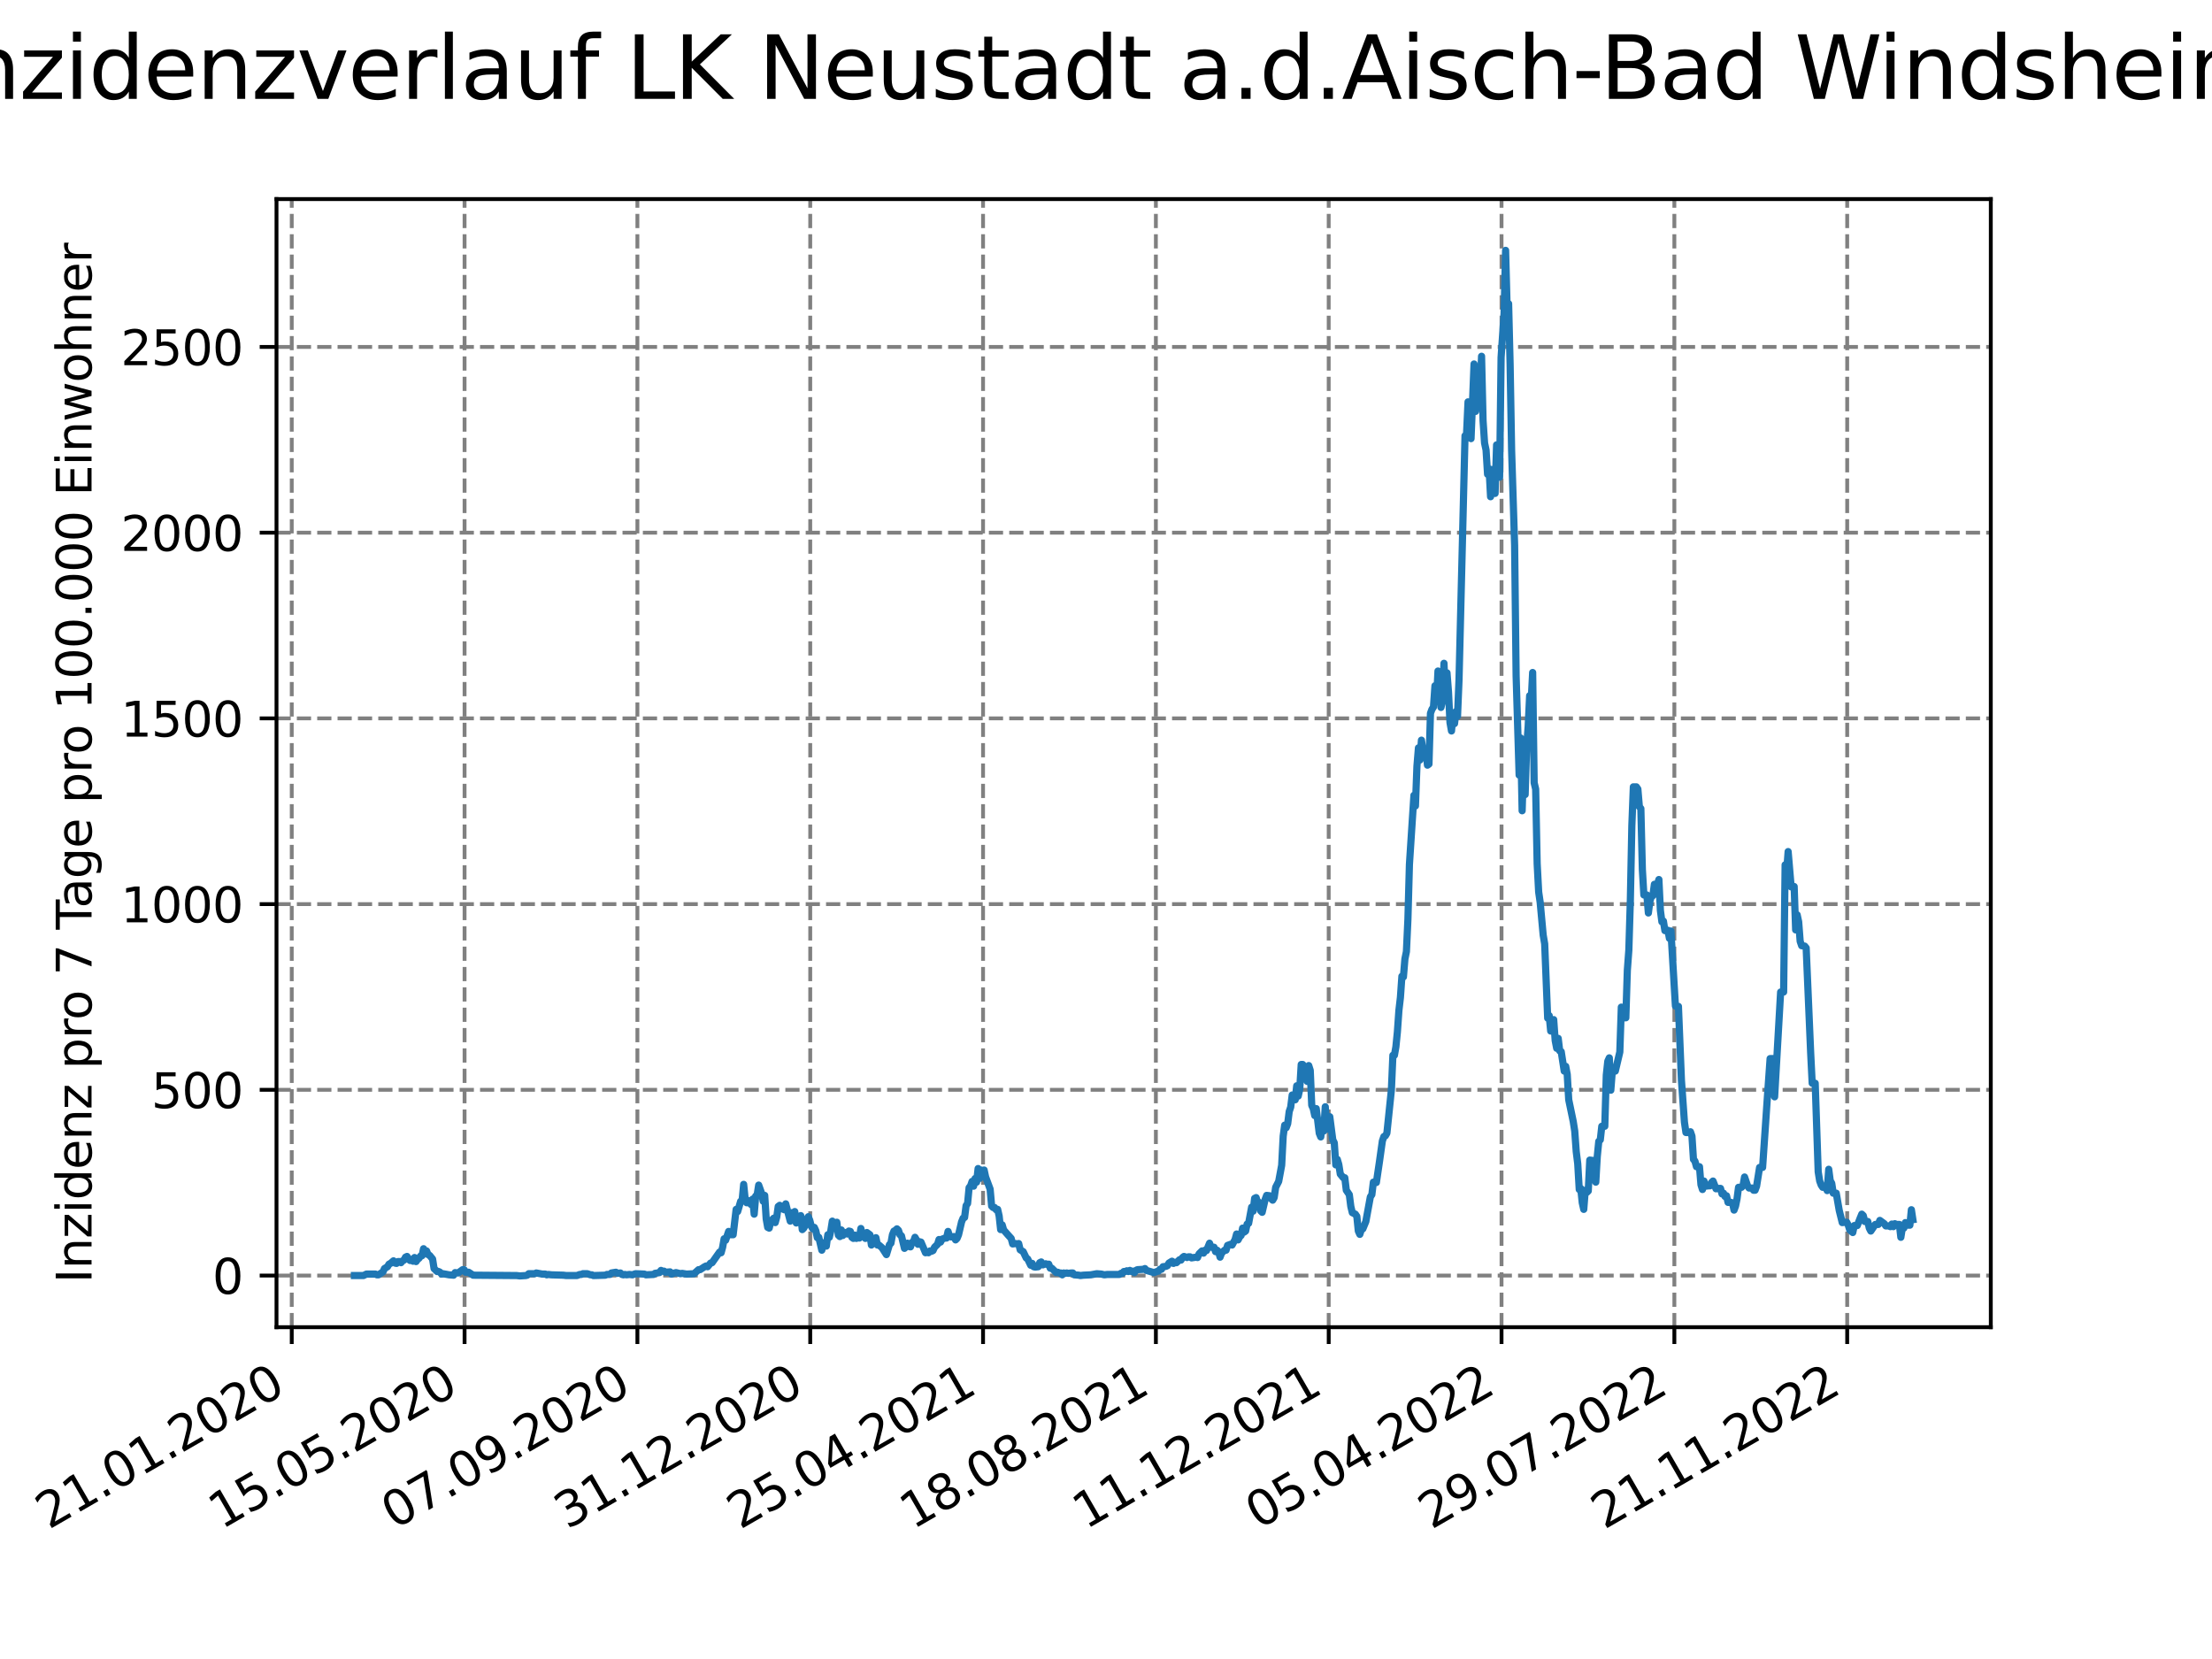<?xml version="1.0" encoding="utf-8" standalone="no"?>
<!DOCTYPE svg PUBLIC "-//W3C//DTD SVG 1.1//EN"
  "http://www.w3.org/Graphics/SVG/1.1/DTD/svg11.dtd">
<svg xmlns:xlink="http://www.w3.org/1999/xlink" width="460.8pt" height="345.6pt" viewBox="0 0 460.8 345.6" xmlns="http://www.w3.org/2000/svg" version="1.1">
 <defs>
  <style type="text/css">*{stroke-linejoin: round; stroke-linecap: butt}</style>
 </defs>
 <g id="figure_1">
  <g id="patch_1">
   <path d="M 0 345.6 
L 460.8 345.6 
L 460.8 0 
L 0 0 
z
" style="fill: #ffffff"/>
  </g>
  <g id="axes_1">
   <g id="patch_2">
    <path d="M 57.6 276.48 
L 414.72 276.48 
L 414.72 41.472 
L 57.6 41.472 
z
" style="fill: #ffffff"/>
   </g>
   <g id="matplotlib.axis_1">
    <g id="xtick_1">
     <g id="line2d_1">
      <path d="M 60.775 276.48 
L 60.775 41.472 
" clip-path="url(#p98fc9a45d6)" style="fill: none; stroke-dasharray: 2.96,1.28; stroke-dashoffset: 0; stroke: #808080; stroke-width: 0.8"/>
     </g>
     <g id="line2d_2">
      <defs>
       <path id="m54eecb091b" d="M 0 0 
L 0 3.5 
" style="stroke: #000000; stroke-width: 0.8"/>
      </defs>
      <g>
       <use xlink:href="#m54eecb091b" x="60.775" y="276.48" style="stroke: #000000; stroke-width: 0.8"/>
      </g>
     </g>
     <g id="text_1">
      <!-- 21.01.2020 -->
      <g transform="translate(10.15 318.689) rotate(-30) scale(0.1 -0.1)">
       <defs>
        <path id="DejaVuSans-32" d="M 1228 531 
L 3431 531 
L 3431 0 
L 469 0 
L 469 531 
Q 828 903 1448 1529 
Q 2069 2156 2228 2338 
Q 2531 2678 2651 2914 
Q 2772 3150 2772 3378 
Q 2772 3750 2511 3984 
Q 2250 4219 1831 4219 
Q 1534 4219 1204 4116 
Q 875 4013 500 3803 
L 500 4441 
Q 881 4594 1212 4672 
Q 1544 4750 1819 4750 
Q 2544 4750 2975 4387 
Q 3406 4025 3406 3419 
Q 3406 3131 3298 2873 
Q 3191 2616 2906 2266 
Q 2828 2175 2409 1742 
Q 1991 1309 1228 531 
z
" transform="scale(0.016)"/>
        <path id="DejaVuSans-31" d="M 794 531 
L 1825 531 
L 1825 4091 
L 703 3866 
L 703 4441 
L 1819 4666 
L 2450 4666 
L 2450 531 
L 3481 531 
L 3481 0 
L 794 0 
L 794 531 
z
" transform="scale(0.016)"/>
        <path id="DejaVuSans-2e" d="M 684 794 
L 1344 794 
L 1344 0 
L 684 0 
L 684 794 
z
" transform="scale(0.016)"/>
        <path id="DejaVuSans-30" d="M 2034 4250 
Q 1547 4250 1301 3770 
Q 1056 3291 1056 2328 
Q 1056 1369 1301 889 
Q 1547 409 2034 409 
Q 2525 409 2770 889 
Q 3016 1369 3016 2328 
Q 3016 3291 2770 3770 
Q 2525 4250 2034 4250 
z
M 2034 4750 
Q 2819 4750 3233 4129 
Q 3647 3509 3647 2328 
Q 3647 1150 3233 529 
Q 2819 -91 2034 -91 
Q 1250 -91 836 529 
Q 422 1150 422 2328 
Q 422 3509 836 4129 
Q 1250 4750 2034 4750 
z
" transform="scale(0.016)"/>
       </defs>
       <use xlink:href="#DejaVuSans-32"/>
       <use xlink:href="#DejaVuSans-31" x="63.623"/>
       <use xlink:href="#DejaVuSans-2e" x="127.246"/>
       <use xlink:href="#DejaVuSans-30" x="159.033"/>
       <use xlink:href="#DejaVuSans-31" x="222.656"/>
       <use xlink:href="#DejaVuSans-2e" x="286.279"/>
       <use xlink:href="#DejaVuSans-32" x="318.066"/>
       <use xlink:href="#DejaVuSans-30" x="381.689"/>
       <use xlink:href="#DejaVuSans-32" x="445.312"/>
       <use xlink:href="#DejaVuSans-30" x="508.936"/>
      </g>
     </g>
    </g>
    <g id="xtick_2">
     <g id="line2d_3">
      <path d="M 96.778 276.48 
L 96.778 41.472 
" clip-path="url(#p98fc9a45d6)" style="fill: none; stroke-dasharray: 2.96,1.28; stroke-dashoffset: 0; stroke: #808080; stroke-width: 0.8"/>
     </g>
     <g id="line2d_4">
      <g>
       <use xlink:href="#m54eecb091b" x="96.778" y="276.48" style="stroke: #000000; stroke-width: 0.8"/>
      </g>
     </g>
     <g id="text_2">
      <!-- 15.05.2020 -->
      <g transform="translate(46.153 318.689) rotate(-30) scale(0.1 -0.1)">
       <defs>
        <path id="DejaVuSans-35" d="M 691 4666 
L 3169 4666 
L 3169 4134 
L 1269 4134 
L 1269 2991 
Q 1406 3038 1543 3061 
Q 1681 3084 1819 3084 
Q 2600 3084 3056 2656 
Q 3513 2228 3513 1497 
Q 3513 744 3044 326 
Q 2575 -91 1722 -91 
Q 1428 -91 1123 -41 
Q 819 9 494 109 
L 494 744 
Q 775 591 1075 516 
Q 1375 441 1709 441 
Q 2250 441 2565 725 
Q 2881 1009 2881 1497 
Q 2881 1984 2565 2268 
Q 2250 2553 1709 2553 
Q 1456 2553 1204 2497 
Q 953 2441 691 2322 
L 691 4666 
z
" transform="scale(0.016)"/>
       </defs>
       <use xlink:href="#DejaVuSans-31"/>
       <use xlink:href="#DejaVuSans-35" x="63.623"/>
       <use xlink:href="#DejaVuSans-2e" x="127.246"/>
       <use xlink:href="#DejaVuSans-30" x="159.033"/>
       <use xlink:href="#DejaVuSans-35" x="222.656"/>
       <use xlink:href="#DejaVuSans-2e" x="286.279"/>
       <use xlink:href="#DejaVuSans-32" x="318.066"/>
       <use xlink:href="#DejaVuSans-30" x="381.689"/>
       <use xlink:href="#DejaVuSans-32" x="445.312"/>
       <use xlink:href="#DejaVuSans-30" x="508.936"/>
      </g>
     </g>
    </g>
    <g id="xtick_3">
     <g id="line2d_5">
      <path d="M 132.781 276.48 
L 132.781 41.472 
" clip-path="url(#p98fc9a45d6)" style="fill: none; stroke-dasharray: 2.96,1.28; stroke-dashoffset: 0; stroke: #808080; stroke-width: 0.8"/>
     </g>
     <g id="line2d_6">
      <g>
       <use xlink:href="#m54eecb091b" x="132.781" y="276.48" style="stroke: #000000; stroke-width: 0.8"/>
      </g>
     </g>
     <g id="text_3">
      <!-- 07.09.2020 -->
      <g transform="translate(82.156 318.689) rotate(-30) scale(0.1 -0.1)">
       <defs>
        <path id="DejaVuSans-37" d="M 525 4666 
L 3525 4666 
L 3525 4397 
L 1831 0 
L 1172 0 
L 2766 4134 
L 525 4134 
L 525 4666 
z
" transform="scale(0.016)"/>
        <path id="DejaVuSans-39" d="M 703 97 
L 703 672 
Q 941 559 1184 500 
Q 1428 441 1663 441 
Q 2288 441 2617 861 
Q 2947 1281 2994 2138 
Q 2813 1869 2534 1725 
Q 2256 1581 1919 1581 
Q 1219 1581 811 2004 
Q 403 2428 403 3163 
Q 403 3881 828 4315 
Q 1253 4750 1959 4750 
Q 2769 4750 3195 4129 
Q 3622 3509 3622 2328 
Q 3622 1225 3098 567 
Q 2575 -91 1691 -91 
Q 1453 -91 1209 -44 
Q 966 3 703 97 
z
M 1959 2075 
Q 2384 2075 2632 2365 
Q 2881 2656 2881 3163 
Q 2881 3666 2632 3958 
Q 2384 4250 1959 4250 
Q 1534 4250 1286 3958 
Q 1038 3666 1038 3163 
Q 1038 2656 1286 2365 
Q 1534 2075 1959 2075 
z
" transform="scale(0.016)"/>
       </defs>
       <use xlink:href="#DejaVuSans-30"/>
       <use xlink:href="#DejaVuSans-37" x="63.623"/>
       <use xlink:href="#DejaVuSans-2e" x="127.246"/>
       <use xlink:href="#DejaVuSans-30" x="159.033"/>
       <use xlink:href="#DejaVuSans-39" x="222.656"/>
       <use xlink:href="#DejaVuSans-2e" x="286.279"/>
       <use xlink:href="#DejaVuSans-32" x="318.066"/>
       <use xlink:href="#DejaVuSans-30" x="381.689"/>
       <use xlink:href="#DejaVuSans-32" x="445.312"/>
       <use xlink:href="#DejaVuSans-30" x="508.936"/>
      </g>
     </g>
    </g>
    <g id="xtick_4">
     <g id="line2d_7">
      <path d="M 168.785 276.48 
L 168.785 41.472 
" clip-path="url(#p98fc9a45d6)" style="fill: none; stroke-dasharray: 2.96,1.28; stroke-dashoffset: 0; stroke: #808080; stroke-width: 0.8"/>
     </g>
     <g id="line2d_8">
      <g>
       <use xlink:href="#m54eecb091b" x="168.785" y="276.48" style="stroke: #000000; stroke-width: 0.8"/>
      </g>
     </g>
     <g id="text_4">
      <!-- 31.12.2020 -->
      <g transform="translate(118.159 318.689) rotate(-30) scale(0.1 -0.1)">
       <defs>
        <path id="DejaVuSans-33" d="M 2597 2516 
Q 3050 2419 3304 2112 
Q 3559 1806 3559 1356 
Q 3559 666 3084 287 
Q 2609 -91 1734 -91 
Q 1441 -91 1130 -33 
Q 819 25 488 141 
L 488 750 
Q 750 597 1062 519 
Q 1375 441 1716 441 
Q 2309 441 2620 675 
Q 2931 909 2931 1356 
Q 2931 1769 2642 2001 
Q 2353 2234 1838 2234 
L 1294 2234 
L 1294 2753 
L 1863 2753 
Q 2328 2753 2575 2939 
Q 2822 3125 2822 3475 
Q 2822 3834 2567 4026 
Q 2313 4219 1838 4219 
Q 1578 4219 1281 4162 
Q 984 4106 628 3988 
L 628 4550 
Q 988 4650 1302 4700 
Q 1616 4750 1894 4750 
Q 2613 4750 3031 4423 
Q 3450 4097 3450 3541 
Q 3450 3153 3228 2886 
Q 3006 2619 2597 2516 
z
" transform="scale(0.016)"/>
       </defs>
       <use xlink:href="#DejaVuSans-33"/>
       <use xlink:href="#DejaVuSans-31" x="63.623"/>
       <use xlink:href="#DejaVuSans-2e" x="127.246"/>
       <use xlink:href="#DejaVuSans-31" x="159.033"/>
       <use xlink:href="#DejaVuSans-32" x="222.656"/>
       <use xlink:href="#DejaVuSans-2e" x="286.279"/>
       <use xlink:href="#DejaVuSans-32" x="318.066"/>
       <use xlink:href="#DejaVuSans-30" x="381.689"/>
       <use xlink:href="#DejaVuSans-32" x="445.312"/>
       <use xlink:href="#DejaVuSans-30" x="508.936"/>
      </g>
     </g>
    </g>
    <g id="xtick_5">
     <g id="line2d_9">
      <path d="M 204.788 276.48 
L 204.788 41.472 
" clip-path="url(#p98fc9a45d6)" style="fill: none; stroke-dasharray: 2.96,1.28; stroke-dashoffset: 0; stroke: #808080; stroke-width: 0.8"/>
     </g>
     <g id="line2d_10">
      <g>
       <use xlink:href="#m54eecb091b" x="204.788" y="276.48" style="stroke: #000000; stroke-width: 0.8"/>
      </g>
     </g>
     <g id="text_5">
      <!-- 25.04.2021 -->
      <g transform="translate(154.162 318.689) rotate(-30) scale(0.1 -0.1)">
       <defs>
        <path id="DejaVuSans-34" d="M 2419 4116 
L 825 1625 
L 2419 1625 
L 2419 4116 
z
M 2253 4666 
L 3047 4666 
L 3047 1625 
L 3713 1625 
L 3713 1100 
L 3047 1100 
L 3047 0 
L 2419 0 
L 2419 1100 
L 313 1100 
L 313 1709 
L 2253 4666 
z
" transform="scale(0.016)"/>
       </defs>
       <use xlink:href="#DejaVuSans-32"/>
       <use xlink:href="#DejaVuSans-35" x="63.623"/>
       <use xlink:href="#DejaVuSans-2e" x="127.246"/>
       <use xlink:href="#DejaVuSans-30" x="159.033"/>
       <use xlink:href="#DejaVuSans-34" x="222.656"/>
       <use xlink:href="#DejaVuSans-2e" x="286.279"/>
       <use xlink:href="#DejaVuSans-32" x="318.066"/>
       <use xlink:href="#DejaVuSans-30" x="381.689"/>
       <use xlink:href="#DejaVuSans-32" x="445.312"/>
       <use xlink:href="#DejaVuSans-31" x="508.936"/>
      </g>
     </g>
    </g>
    <g id="xtick_6">
     <g id="line2d_11">
      <path d="M 240.791 276.48 
L 240.791 41.472 
" clip-path="url(#p98fc9a45d6)" style="fill: none; stroke-dasharray: 2.96,1.28; stroke-dashoffset: 0; stroke: #808080; stroke-width: 0.8"/>
     </g>
     <g id="line2d_12">
      <g>
       <use xlink:href="#m54eecb091b" x="240.791" y="276.48" style="stroke: #000000; stroke-width: 0.8"/>
      </g>
     </g>
     <g id="text_6">
      <!-- 18.08.2021 -->
      <g transform="translate(190.166 318.689) rotate(-30) scale(0.1 -0.1)">
       <defs>
        <path id="DejaVuSans-38" d="M 2034 2216 
Q 1584 2216 1326 1975 
Q 1069 1734 1069 1313 
Q 1069 891 1326 650 
Q 1584 409 2034 409 
Q 2484 409 2743 651 
Q 3003 894 3003 1313 
Q 3003 1734 2745 1975 
Q 2488 2216 2034 2216 
z
M 1403 2484 
Q 997 2584 770 2862 
Q 544 3141 544 3541 
Q 544 4100 942 4425 
Q 1341 4750 2034 4750 
Q 2731 4750 3128 4425 
Q 3525 4100 3525 3541 
Q 3525 3141 3298 2862 
Q 3072 2584 2669 2484 
Q 3125 2378 3379 2068 
Q 3634 1759 3634 1313 
Q 3634 634 3220 271 
Q 2806 -91 2034 -91 
Q 1263 -91 848 271 
Q 434 634 434 1313 
Q 434 1759 690 2068 
Q 947 2378 1403 2484 
z
M 1172 3481 
Q 1172 3119 1398 2916 
Q 1625 2713 2034 2713 
Q 2441 2713 2670 2916 
Q 2900 3119 2900 3481 
Q 2900 3844 2670 4047 
Q 2441 4250 2034 4250 
Q 1625 4250 1398 4047 
Q 1172 3844 1172 3481 
z
" transform="scale(0.016)"/>
       </defs>
       <use xlink:href="#DejaVuSans-31"/>
       <use xlink:href="#DejaVuSans-38" x="63.623"/>
       <use xlink:href="#DejaVuSans-2e" x="127.246"/>
       <use xlink:href="#DejaVuSans-30" x="159.033"/>
       <use xlink:href="#DejaVuSans-38" x="222.656"/>
       <use xlink:href="#DejaVuSans-2e" x="286.279"/>
       <use xlink:href="#DejaVuSans-32" x="318.066"/>
       <use xlink:href="#DejaVuSans-30" x="381.689"/>
       <use xlink:href="#DejaVuSans-32" x="445.312"/>
       <use xlink:href="#DejaVuSans-31" x="508.936"/>
      </g>
     </g>
    </g>
    <g id="xtick_7">
     <g id="line2d_13">
      <path d="M 276.794 276.48 
L 276.794 41.472 
" clip-path="url(#p98fc9a45d6)" style="fill: none; stroke-dasharray: 2.96,1.28; stroke-dashoffset: 0; stroke: #808080; stroke-width: 0.8"/>
     </g>
     <g id="line2d_14">
      <g>
       <use xlink:href="#m54eecb091b" x="276.794" y="276.48" style="stroke: #000000; stroke-width: 0.8"/>
      </g>
     </g>
     <g id="text_7">
      <!-- 11.12.2021 -->
      <g transform="translate(226.169 318.689) rotate(-30) scale(0.1 -0.1)">
       <use xlink:href="#DejaVuSans-31"/>
       <use xlink:href="#DejaVuSans-31" x="63.623"/>
       <use xlink:href="#DejaVuSans-2e" x="127.246"/>
       <use xlink:href="#DejaVuSans-31" x="159.033"/>
       <use xlink:href="#DejaVuSans-32" x="222.656"/>
       <use xlink:href="#DejaVuSans-2e" x="286.279"/>
       <use xlink:href="#DejaVuSans-32" x="318.066"/>
       <use xlink:href="#DejaVuSans-30" x="381.689"/>
       <use xlink:href="#DejaVuSans-32" x="445.312"/>
       <use xlink:href="#DejaVuSans-31" x="508.936"/>
      </g>
     </g>
    </g>
    <g id="xtick_8">
     <g id="line2d_15">
      <path d="M 312.797 276.48 
L 312.797 41.472 
" clip-path="url(#p98fc9a45d6)" style="fill: none; stroke-dasharray: 2.96,1.28; stroke-dashoffset: 0; stroke: #808080; stroke-width: 0.8"/>
     </g>
     <g id="line2d_16">
      <g>
       <use xlink:href="#m54eecb091b" x="312.797" y="276.48" style="stroke: #000000; stroke-width: 0.8"/>
      </g>
     </g>
     <g id="text_8">
      <!-- 05.04.2022 -->
      <g transform="translate(262.172 318.689) rotate(-30) scale(0.1 -0.1)">
       <use xlink:href="#DejaVuSans-30"/>
       <use xlink:href="#DejaVuSans-35" x="63.623"/>
       <use xlink:href="#DejaVuSans-2e" x="127.246"/>
       <use xlink:href="#DejaVuSans-30" x="159.033"/>
       <use xlink:href="#DejaVuSans-34" x="222.656"/>
       <use xlink:href="#DejaVuSans-2e" x="286.279"/>
       <use xlink:href="#DejaVuSans-32" x="318.066"/>
       <use xlink:href="#DejaVuSans-30" x="381.689"/>
       <use xlink:href="#DejaVuSans-32" x="445.312"/>
       <use xlink:href="#DejaVuSans-32" x="508.936"/>
      </g>
     </g>
    </g>
    <g id="xtick_9">
     <g id="line2d_17">
      <path d="M 348.8 276.48 
L 348.8 41.472 
" clip-path="url(#p98fc9a45d6)" style="fill: none; stroke-dasharray: 2.96,1.28; stroke-dashoffset: 0; stroke: #808080; stroke-width: 0.8"/>
     </g>
     <g id="line2d_18">
      <g>
       <use xlink:href="#m54eecb091b" x="348.8" y="276.48" style="stroke: #000000; stroke-width: 0.8"/>
      </g>
     </g>
     <g id="text_9">
      <!-- 29.07.2022 -->
      <g transform="translate(298.175 318.689) rotate(-30) scale(0.1 -0.1)">
       <use xlink:href="#DejaVuSans-32"/>
       <use xlink:href="#DejaVuSans-39" x="63.623"/>
       <use xlink:href="#DejaVuSans-2e" x="127.246"/>
       <use xlink:href="#DejaVuSans-30" x="159.033"/>
       <use xlink:href="#DejaVuSans-37" x="222.656"/>
       <use xlink:href="#DejaVuSans-2e" x="286.279"/>
       <use xlink:href="#DejaVuSans-32" x="318.066"/>
       <use xlink:href="#DejaVuSans-30" x="381.689"/>
       <use xlink:href="#DejaVuSans-32" x="445.312"/>
       <use xlink:href="#DejaVuSans-32" x="508.936"/>
      </g>
     </g>
    </g>
    <g id="xtick_10">
     <g id="line2d_19">
      <path d="M 384.803 276.48 
L 384.803 41.472 
" clip-path="url(#p98fc9a45d6)" style="fill: none; stroke-dasharray: 2.96,1.28; stroke-dashoffset: 0; stroke: #808080; stroke-width: 0.8"/>
     </g>
     <g id="line2d_20">
      <g>
       <use xlink:href="#m54eecb091b" x="384.803" y="276.48" style="stroke: #000000; stroke-width: 0.8"/>
      </g>
     </g>
     <g id="text_10">
      <!-- 21.11.2022 -->
      <g transform="translate(334.178 318.689) rotate(-30) scale(0.1 -0.1)">
       <use xlink:href="#DejaVuSans-32"/>
       <use xlink:href="#DejaVuSans-31" x="63.623"/>
       <use xlink:href="#DejaVuSans-2e" x="127.246"/>
       <use xlink:href="#DejaVuSans-31" x="159.033"/>
       <use xlink:href="#DejaVuSans-31" x="222.656"/>
       <use xlink:href="#DejaVuSans-2e" x="286.279"/>
       <use xlink:href="#DejaVuSans-32" x="318.066"/>
       <use xlink:href="#DejaVuSans-30" x="381.689"/>
       <use xlink:href="#DejaVuSans-32" x="445.312"/>
       <use xlink:href="#DejaVuSans-32" x="508.936"/>
      </g>
     </g>
    </g>
   </g>
   <g id="matplotlib.axis_2">
    <g id="ytick_1">
     <g id="line2d_21">
      <path d="M 57.6 265.721 
L 414.72 265.721 
" clip-path="url(#p98fc9a45d6)" style="fill: none; stroke-dasharray: 2.96,1.28; stroke-dashoffset: 0; stroke: #808080; stroke-width: 0.8"/>
     </g>
     <g id="line2d_22">
      <defs>
       <path id="m1cf2187816" d="M 0 0 
L -3.5 0 
" style="stroke: #000000; stroke-width: 0.8"/>
      </defs>
      <g>
       <use xlink:href="#m1cf2187816" x="57.6" y="265.721" style="stroke: #000000; stroke-width: 0.8"/>
      </g>
     </g>
     <g id="text_11">
      <!-- 0 -->
      <g transform="translate(44.237 269.52) scale(0.1 -0.1)">
       <use xlink:href="#DejaVuSans-30"/>
      </g>
     </g>
    </g>
    <g id="ytick_2">
     <g id="line2d_23">
      <path d="M 57.6 227.032 
L 414.72 227.032 
" clip-path="url(#p98fc9a45d6)" style="fill: none; stroke-dasharray: 2.96,1.28; stroke-dashoffset: 0; stroke: #808080; stroke-width: 0.8"/>
     </g>
     <g id="line2d_24">
      <g>
       <use xlink:href="#m1cf2187816" x="57.6" y="227.032" style="stroke: #000000; stroke-width: 0.8"/>
      </g>
     </g>
     <g id="text_12">
      <!-- 500 -->
      <g transform="translate(31.512 230.831) scale(0.1 -0.1)">
       <use xlink:href="#DejaVuSans-35"/>
       <use xlink:href="#DejaVuSans-30" x="63.623"/>
       <use xlink:href="#DejaVuSans-30" x="127.246"/>
      </g>
     </g>
    </g>
    <g id="ytick_3">
     <g id="line2d_25">
      <path d="M 57.6 188.342 
L 414.72 188.342 
" clip-path="url(#p98fc9a45d6)" style="fill: none; stroke-dasharray: 2.96,1.28; stroke-dashoffset: 0; stroke: #808080; stroke-width: 0.8"/>
     </g>
     <g id="line2d_26">
      <g>
       <use xlink:href="#m1cf2187816" x="57.6" y="188.342" style="stroke: #000000; stroke-width: 0.8"/>
      </g>
     </g>
     <g id="text_13">
      <!-- 1000 -->
      <g transform="translate(25.15 192.141) scale(0.1 -0.1)">
       <use xlink:href="#DejaVuSans-31"/>
       <use xlink:href="#DejaVuSans-30" x="63.623"/>
       <use xlink:href="#DejaVuSans-30" x="127.246"/>
       <use xlink:href="#DejaVuSans-30" x="190.869"/>
      </g>
     </g>
    </g>
    <g id="ytick_4">
     <g id="line2d_27">
      <path d="M 57.6 149.653 
L 414.72 149.653 
" clip-path="url(#p98fc9a45d6)" style="fill: none; stroke-dasharray: 2.96,1.28; stroke-dashoffset: 0; stroke: #808080; stroke-width: 0.8"/>
     </g>
     <g id="line2d_28">
      <g>
       <use xlink:href="#m1cf2187816" x="57.6" y="149.653" style="stroke: #000000; stroke-width: 0.8"/>
      </g>
     </g>
     <g id="text_14">
      <!-- 1500 -->
      <g transform="translate(25.15 153.452) scale(0.1 -0.1)">
       <use xlink:href="#DejaVuSans-31"/>
       <use xlink:href="#DejaVuSans-35" x="63.623"/>
       <use xlink:href="#DejaVuSans-30" x="127.246"/>
       <use xlink:href="#DejaVuSans-30" x="190.869"/>
      </g>
     </g>
    </g>
    <g id="ytick_5">
     <g id="line2d_29">
      <path d="M 57.6 110.963 
L 414.72 110.963 
" clip-path="url(#p98fc9a45d6)" style="fill: none; stroke-dasharray: 2.96,1.28; stroke-dashoffset: 0; stroke: #808080; stroke-width: 0.8"/>
     </g>
     <g id="line2d_30">
      <g>
       <use xlink:href="#m1cf2187816" x="57.6" y="110.963" style="stroke: #000000; stroke-width: 0.8"/>
      </g>
     </g>
     <g id="text_15">
      <!-- 2000 -->
      <g transform="translate(25.15 114.762) scale(0.1 -0.1)">
       <use xlink:href="#DejaVuSans-32"/>
       <use xlink:href="#DejaVuSans-30" x="63.623"/>
       <use xlink:href="#DejaVuSans-30" x="127.246"/>
       <use xlink:href="#DejaVuSans-30" x="190.869"/>
      </g>
     </g>
    </g>
    <g id="ytick_6">
     <g id="line2d_31">
      <path d="M 57.6 72.274 
L 414.72 72.274 
" clip-path="url(#p98fc9a45d6)" style="fill: none; stroke-dasharray: 2.96,1.28; stroke-dashoffset: 0; stroke: #808080; stroke-width: 0.8"/>
     </g>
     <g id="line2d_32">
      <g>
       <use xlink:href="#m1cf2187816" x="57.6" y="72.274" style="stroke: #000000; stroke-width: 0.8"/>
      </g>
     </g>
     <g id="text_16">
      <!-- 2500 -->
      <g transform="translate(25.15 76.073) scale(0.1 -0.1)">
       <use xlink:href="#DejaVuSans-32"/>
       <use xlink:href="#DejaVuSans-35" x="63.623"/>
       <use xlink:href="#DejaVuSans-30" x="127.246"/>
       <use xlink:href="#DejaVuSans-30" x="190.869"/>
      </g>
     </g>
    </g>
    <g id="text_17">
     <!-- Inzidenz pro 7 Tage pro 100.000 Einwohner -->
     <g transform="translate(19.07 267.301) rotate(-90) scale(0.1 -0.1)">
      <defs>
       <path id="DejaVuSans-49" d="M 628 4666 
L 1259 4666 
L 1259 0 
L 628 0 
L 628 4666 
z
" transform="scale(0.016)"/>
       <path id="DejaVuSans-6e" d="M 3513 2113 
L 3513 0 
L 2938 0 
L 2938 2094 
Q 2938 2591 2744 2837 
Q 2550 3084 2163 3084 
Q 1697 3084 1428 2787 
Q 1159 2491 1159 1978 
L 1159 0 
L 581 0 
L 581 3500 
L 1159 3500 
L 1159 2956 
Q 1366 3272 1645 3428 
Q 1925 3584 2291 3584 
Q 2894 3584 3203 3211 
Q 3513 2838 3513 2113 
z
" transform="scale(0.016)"/>
       <path id="DejaVuSans-7a" d="M 353 3500 
L 3084 3500 
L 3084 2975 
L 922 459 
L 3084 459 
L 3084 0 
L 275 0 
L 275 525 
L 2438 3041 
L 353 3041 
L 353 3500 
z
" transform="scale(0.016)"/>
       <path id="DejaVuSans-69" d="M 603 3500 
L 1178 3500 
L 1178 0 
L 603 0 
L 603 3500 
z
M 603 4863 
L 1178 4863 
L 1178 4134 
L 603 4134 
L 603 4863 
z
" transform="scale(0.016)"/>
       <path id="DejaVuSans-64" d="M 2906 2969 
L 2906 4863 
L 3481 4863 
L 3481 0 
L 2906 0 
L 2906 525 
Q 2725 213 2448 61 
Q 2172 -91 1784 -91 
Q 1150 -91 751 415 
Q 353 922 353 1747 
Q 353 2572 751 3078 
Q 1150 3584 1784 3584 
Q 2172 3584 2448 3432 
Q 2725 3281 2906 2969 
z
M 947 1747 
Q 947 1113 1208 752 
Q 1469 391 1925 391 
Q 2381 391 2643 752 
Q 2906 1113 2906 1747 
Q 2906 2381 2643 2742 
Q 2381 3103 1925 3103 
Q 1469 3103 1208 2742 
Q 947 2381 947 1747 
z
" transform="scale(0.016)"/>
       <path id="DejaVuSans-65" d="M 3597 1894 
L 3597 1613 
L 953 1613 
Q 991 1019 1311 708 
Q 1631 397 2203 397 
Q 2534 397 2845 478 
Q 3156 559 3463 722 
L 3463 178 
Q 3153 47 2828 -22 
Q 2503 -91 2169 -91 
Q 1331 -91 842 396 
Q 353 884 353 1716 
Q 353 2575 817 3079 
Q 1281 3584 2069 3584 
Q 2775 3584 3186 3129 
Q 3597 2675 3597 1894 
z
M 3022 2063 
Q 3016 2534 2758 2815 
Q 2500 3097 2075 3097 
Q 1594 3097 1305 2825 
Q 1016 2553 972 2059 
L 3022 2063 
z
" transform="scale(0.016)"/>
       <path id="DejaVuSans-20" transform="scale(0.016)"/>
       <path id="DejaVuSans-70" d="M 1159 525 
L 1159 -1331 
L 581 -1331 
L 581 3500 
L 1159 3500 
L 1159 2969 
Q 1341 3281 1617 3432 
Q 1894 3584 2278 3584 
Q 2916 3584 3314 3078 
Q 3713 2572 3713 1747 
Q 3713 922 3314 415 
Q 2916 -91 2278 -91 
Q 1894 -91 1617 61 
Q 1341 213 1159 525 
z
M 3116 1747 
Q 3116 2381 2855 2742 
Q 2594 3103 2138 3103 
Q 1681 3103 1420 2742 
Q 1159 2381 1159 1747 
Q 1159 1113 1420 752 
Q 1681 391 2138 391 
Q 2594 391 2855 752 
Q 3116 1113 3116 1747 
z
" transform="scale(0.016)"/>
       <path id="DejaVuSans-72" d="M 2631 2963 
Q 2534 3019 2420 3045 
Q 2306 3072 2169 3072 
Q 1681 3072 1420 2755 
Q 1159 2438 1159 1844 
L 1159 0 
L 581 0 
L 581 3500 
L 1159 3500 
L 1159 2956 
Q 1341 3275 1631 3429 
Q 1922 3584 2338 3584 
Q 2397 3584 2469 3576 
Q 2541 3569 2628 3553 
L 2631 2963 
z
" transform="scale(0.016)"/>
       <path id="DejaVuSans-6f" d="M 1959 3097 
Q 1497 3097 1228 2736 
Q 959 2375 959 1747 
Q 959 1119 1226 758 
Q 1494 397 1959 397 
Q 2419 397 2687 759 
Q 2956 1122 2956 1747 
Q 2956 2369 2687 2733 
Q 2419 3097 1959 3097 
z
M 1959 3584 
Q 2709 3584 3137 3096 
Q 3566 2609 3566 1747 
Q 3566 888 3137 398 
Q 2709 -91 1959 -91 
Q 1206 -91 779 398 
Q 353 888 353 1747 
Q 353 2609 779 3096 
Q 1206 3584 1959 3584 
z
" transform="scale(0.016)"/>
       <path id="DejaVuSans-54" d="M -19 4666 
L 3928 4666 
L 3928 4134 
L 2272 4134 
L 2272 0 
L 1638 0 
L 1638 4134 
L -19 4134 
L -19 4666 
z
" transform="scale(0.016)"/>
       <path id="DejaVuSans-61" d="M 2194 1759 
Q 1497 1759 1228 1600 
Q 959 1441 959 1056 
Q 959 750 1161 570 
Q 1363 391 1709 391 
Q 2188 391 2477 730 
Q 2766 1069 2766 1631 
L 2766 1759 
L 2194 1759 
z
M 3341 1997 
L 3341 0 
L 2766 0 
L 2766 531 
Q 2569 213 2275 61 
Q 1981 -91 1556 -91 
Q 1019 -91 701 211 
Q 384 513 384 1019 
Q 384 1609 779 1909 
Q 1175 2209 1959 2209 
L 2766 2209 
L 2766 2266 
Q 2766 2663 2505 2880 
Q 2244 3097 1772 3097 
Q 1472 3097 1187 3025 
Q 903 2953 641 2809 
L 641 3341 
Q 956 3463 1253 3523 
Q 1550 3584 1831 3584 
Q 2591 3584 2966 3190 
Q 3341 2797 3341 1997 
z
" transform="scale(0.016)"/>
       <path id="DejaVuSans-67" d="M 2906 1791 
Q 2906 2416 2648 2759 
Q 2391 3103 1925 3103 
Q 1463 3103 1205 2759 
Q 947 2416 947 1791 
Q 947 1169 1205 825 
Q 1463 481 1925 481 
Q 2391 481 2648 825 
Q 2906 1169 2906 1791 
z
M 3481 434 
Q 3481 -459 3084 -895 
Q 2688 -1331 1869 -1331 
Q 1566 -1331 1297 -1286 
Q 1028 -1241 775 -1147 
L 775 -588 
Q 1028 -725 1275 -790 
Q 1522 -856 1778 -856 
Q 2344 -856 2625 -561 
Q 2906 -266 2906 331 
L 2906 616 
Q 2728 306 2450 153 
Q 2172 0 1784 0 
Q 1141 0 747 490 
Q 353 981 353 1791 
Q 353 2603 747 3093 
Q 1141 3584 1784 3584 
Q 2172 3584 2450 3431 
Q 2728 3278 2906 2969 
L 2906 3500 
L 3481 3500 
L 3481 434 
z
" transform="scale(0.016)"/>
       <path id="DejaVuSans-45" d="M 628 4666 
L 3578 4666 
L 3578 4134 
L 1259 4134 
L 1259 2753 
L 3481 2753 
L 3481 2222 
L 1259 2222 
L 1259 531 
L 3634 531 
L 3634 0 
L 628 0 
L 628 4666 
z
" transform="scale(0.016)"/>
       <path id="DejaVuSans-77" d="M 269 3500 
L 844 3500 
L 1563 769 
L 2278 3500 
L 2956 3500 
L 3675 769 
L 4391 3500 
L 4966 3500 
L 4050 0 
L 3372 0 
L 2619 2869 
L 1863 0 
L 1184 0 
L 269 3500 
z
" transform="scale(0.016)"/>
       <path id="DejaVuSans-68" d="M 3513 2113 
L 3513 0 
L 2938 0 
L 2938 2094 
Q 2938 2591 2744 2837 
Q 2550 3084 2163 3084 
Q 1697 3084 1428 2787 
Q 1159 2491 1159 1978 
L 1159 0 
L 581 0 
L 581 4863 
L 1159 4863 
L 1159 2956 
Q 1366 3272 1645 3428 
Q 1925 3584 2291 3584 
Q 2894 3584 3203 3211 
Q 3513 2838 3513 2113 
z
" transform="scale(0.016)"/>
      </defs>
      <use xlink:href="#DejaVuSans-49"/>
      <use xlink:href="#DejaVuSans-6e" x="29.492"/>
      <use xlink:href="#DejaVuSans-7a" x="92.871"/>
      <use xlink:href="#DejaVuSans-69" x="145.361"/>
      <use xlink:href="#DejaVuSans-64" x="173.145"/>
      <use xlink:href="#DejaVuSans-65" x="236.621"/>
      <use xlink:href="#DejaVuSans-6e" x="298.145"/>
      <use xlink:href="#DejaVuSans-7a" x="361.523"/>
      <use xlink:href="#DejaVuSans-20" x="414.014"/>
      <use xlink:href="#DejaVuSans-70" x="445.801"/>
      <use xlink:href="#DejaVuSans-72" x="509.277"/>
      <use xlink:href="#DejaVuSans-6f" x="548.141"/>
      <use xlink:href="#DejaVuSans-20" x="609.322"/>
      <use xlink:href="#DejaVuSans-37" x="641.109"/>
      <use xlink:href="#DejaVuSans-20" x="704.732"/>
      <use xlink:href="#DejaVuSans-54" x="736.52"/>
      <use xlink:href="#DejaVuSans-61" x="781.104"/>
      <use xlink:href="#DejaVuSans-67" x="842.383"/>
      <use xlink:href="#DejaVuSans-65" x="905.859"/>
      <use xlink:href="#DejaVuSans-20" x="967.383"/>
      <use xlink:href="#DejaVuSans-70" x="999.17"/>
      <use xlink:href="#DejaVuSans-72" x="1062.646"/>
      <use xlink:href="#DejaVuSans-6f" x="1101.51"/>
      <use xlink:href="#DejaVuSans-20" x="1162.691"/>
      <use xlink:href="#DejaVuSans-31" x="1194.479"/>
      <use xlink:href="#DejaVuSans-30" x="1258.102"/>
      <use xlink:href="#DejaVuSans-30" x="1321.725"/>
      <use xlink:href="#DejaVuSans-2e" x="1385.348"/>
      <use xlink:href="#DejaVuSans-30" x="1417.135"/>
      <use xlink:href="#DejaVuSans-30" x="1480.758"/>
      <use xlink:href="#DejaVuSans-30" x="1544.381"/>
      <use xlink:href="#DejaVuSans-20" x="1608.004"/>
      <use xlink:href="#DejaVuSans-45" x="1639.791"/>
      <use xlink:href="#DejaVuSans-69" x="1702.975"/>
      <use xlink:href="#DejaVuSans-6e" x="1730.758"/>
      <use xlink:href="#DejaVuSans-77" x="1794.137"/>
      <use xlink:href="#DejaVuSans-6f" x="1875.924"/>
      <use xlink:href="#DejaVuSans-68" x="1937.105"/>
      <use xlink:href="#DejaVuSans-6e" x="2000.484"/>
      <use xlink:href="#DejaVuSans-65" x="2063.863"/>
      <use xlink:href="#DejaVuSans-72" x="2125.387"/>
     </g>
    </g>
   </g>
   <g id="line2d_33">
    <path d="M 73.833 265.721 
L 75.711 265.721 
L 76.337 265.415 
L 78.216 265.415 
L 78.529 265.568 
L 78.842 265.568 
L 79.781 264.955 
L 80.094 264.266 
L 80.72 263.883 
L 81.033 263.347 
L 81.346 263.193 
L 81.973 262.657 
L 82.286 263.117 
L 82.599 263.193 
L 82.912 262.81 
L 83.225 262.81 
L 83.538 263.04 
L 83.851 262.657 
L 84.164 262.504 
L 84.477 261.891 
L 84.79 261.738 
L 85.103 262.274 
L 85.416 262.581 
L 85.729 262.351 
L 86.042 262.734 
L 86.356 261.968 
L 86.669 262.81 
L 86.982 262.351 
L 87.295 262.121 
L 87.608 261.661 
L 87.921 261.585 
L 88.234 260.129 
L 88.547 260.819 
L 88.86 260.589 
L 89.173 261.355 
L 89.486 261.508 
L 90.112 262.274 
L 90.425 264.266 
L 91.052 264.879 
L 91.365 264.879 
L 91.678 265.032 
L 91.991 265.415 
L 92.304 265.338 
L 93.556 265.568 
L 94.495 265.645 
L 94.808 265.108 
L 95.435 265.185 
L 96.374 264.496 
L 96.687 264.496 
L 97 265.032 
L 97.626 265.032 
L 98.565 265.645 
L 107.644 265.721 
L 108.271 265.798 
L 109.523 265.721 
L 109.836 265.645 
L 110.149 265.338 
L 111.401 265.338 
L 111.714 265.185 
L 112.967 265.415 
L 113.593 265.415 
L 113.906 265.568 
L 114.219 265.491 
L 114.845 265.568 
L 117.35 265.645 
L 117.976 265.721 
L 120.167 265.721 
L 120.793 265.491 
L 121.106 265.491 
L 121.42 265.338 
L 122.359 265.338 
L 122.985 265.568 
L 123.298 265.568 
L 123.611 265.721 
L 126.116 265.645 
L 126.429 265.491 
L 127.055 265.491 
L 127.368 265.185 
L 128.307 265.032 
L 128.62 265.262 
L 129.246 265.185 
L 129.559 265.491 
L 129.872 265.568 
L 130.185 265.491 
L 130.499 265.568 
L 131.125 265.491 
L 131.751 265.568 
L 132.377 265.338 
L 134.255 265.415 
L 134.568 265.568 
L 136.134 265.491 
L 136.447 265.262 
L 137.386 265.108 
L 137.699 264.649 
L 138.012 264.802 
L 138.325 264.802 
L 138.638 265.032 
L 139.578 264.955 
L 139.891 265.415 
L 140.517 265.185 
L 140.83 265.108 
L 141.769 265.338 
L 142.082 265.262 
L 143.021 265.415 
L 144.587 265.338 
L 145.526 264.496 
L 145.839 264.496 
L 146.778 263.883 
L 147.091 263.73 
L 147.404 263.883 
L 148.031 263.117 
L 148.344 263.04 
L 149.909 260.819 
L 150.222 260.972 
L 150.535 259.823 
L 150.848 258.061 
L 151.161 258.367 
L 151.787 256.529 
L 152.1 257.218 
L 152.727 257.218 
L 153.353 251.933 
L 153.666 252.392 
L 154.292 250.248 
L 154.605 250.018 
L 154.918 246.724 
L 155.231 249.788 
L 155.544 250.554 
L 155.857 250.094 
L 156.17 250.631 
L 156.483 250.937 
L 156.797 249.788 
L 157.11 252.929 
L 157.423 249.175 
L 157.736 248.869 
L 158.049 246.877 
L 158.675 248.639 
L 158.988 250.248 
L 159.301 249.022 
L 159.614 253.924 
L 159.927 255.686 
L 160.24 255.84 
L 160.553 254.461 
L 161.18 253.771 
L 161.493 254.69 
L 161.806 253.541 
L 162.119 251.32 
L 162.432 251.09 
L 163.058 251.856 
L 163.371 252.009 
L 163.684 250.784 
L 164.623 254.384 
L 164.936 252.622 
L 165.249 252.699 
L 165.563 252.392 
L 165.876 254.767 
L 166.189 254.461 
L 166.815 253.235 
L 167.128 256.146 
L 167.441 255.84 
L 167.754 255.227 
L 168.067 254.001 
L 168.38 253.465 
L 168.693 254.231 
L 169.006 255.457 
L 169.319 255.993 
L 169.632 255.686 
L 169.946 256.376 
L 170.259 257.831 
L 170.572 257.755 
L 171.198 260.436 
L 171.511 258.904 
L 171.824 259.363 
L 172.137 259.593 
L 172.45 257.218 
L 172.763 257.755 
L 173.076 256.376 
L 173.389 254.384 
L 173.702 255.686 
L 174.328 254.614 
L 174.642 257.295 
L 174.955 257.601 
L 175.268 256.223 
L 175.581 257.372 
L 175.894 256.912 
L 176.207 256.759 
L 176.52 257.065 
L 176.833 256.452 
L 177.146 256.529 
L 177.459 257.755 
L 177.772 257.984 
L 178.085 257.295 
L 178.398 257.984 
L 178.711 257.601 
L 179.025 257.908 
L 179.338 255.916 
L 179.651 257.372 
L 179.964 257.218 
L 180.277 257.984 
L 180.59 256.759 
L 181.216 257.218 
L 181.529 259.363 
L 181.842 258.214 
L 182.155 258.521 
L 182.468 257.831 
L 182.781 259.363 
L 183.094 259.363 
L 183.721 259.899 
L 184.66 261.355 
L 185.286 259.287 
L 185.599 258.98 
L 185.912 257.218 
L 186.225 256.452 
L 186.538 256.299 
L 186.851 255.993 
L 187.164 256.299 
L 187.477 257.218 
L 187.791 257.448 
L 188.417 260.053 
L 188.73 259.746 
L 189.043 258.98 
L 189.356 259.67 
L 189.669 259.746 
L 189.982 258.827 
L 190.295 258.674 
L 190.608 257.755 
L 190.921 258.291 
L 191.234 259.21 
L 191.547 258.674 
L 191.86 258.75 
L 192.8 260.972 
L 193.113 260.895 
L 193.426 260.972 
L 193.739 260.589 
L 194.052 260.665 
L 194.365 260.512 
L 194.678 259.823 
L 195.304 259.21 
L 195.617 258.214 
L 195.93 258.75 
L 196.243 258.138 
L 196.87 257.908 
L 197.183 257.908 
L 197.496 256.529 
L 197.809 257.525 
L 198.122 257.678 
L 198.748 257.601 
L 199.061 258.291 
L 199.374 257.984 
L 199.687 257.218 
L 200.313 254.537 
L 200.626 253.771 
L 200.94 253.618 
L 201.253 251.167 
L 201.566 250.707 
L 201.879 247.413 
L 202.192 247.03 
L 202.505 246.111 
L 202.818 247.107 
L 203.131 245.498 
L 203.444 246.264 
L 203.757 243.43 
L 204.07 245.498 
L 204.383 243.736 
L 204.696 244.119 
L 205.009 243.736 
L 205.323 245.192 
L 206.262 247.72 
L 206.575 251.243 
L 206.888 251.55 
L 207.201 251.55 
L 207.514 252.009 
L 207.827 251.933 
L 208.14 253.312 
L 208.453 256.146 
L 208.766 255.15 
L 209.079 256.223 
L 210.019 257.295 
L 210.645 257.984 
L 210.958 259.133 
L 211.584 259.057 
L 211.897 259.133 
L 212.21 259.057 
L 212.523 260.359 
L 213.149 260.742 
L 213.775 262.044 
L 214.089 262.274 
L 214.715 263.576 
L 215.028 263.193 
L 215.341 263.883 
L 215.654 263.959 
L 216.28 263.883 
L 216.593 263.04 
L 216.906 262.887 
L 217.219 263.5 
L 217.845 263.27 
L 218.158 263.423 
L 218.471 263.347 
L 218.785 264.189 
L 219.098 264.189 
L 219.724 264.802 
L 220.037 265.108 
L 220.35 265.032 
L 220.663 265.185 
L 220.976 265.185 
L 221.289 265.568 
L 221.602 265.185 
L 221.915 265.262 
L 222.228 265.185 
L 222.541 265.262 
L 223.168 265.185 
L 223.481 265.185 
L 223.794 265.568 
L 224.733 265.645 
L 225.046 265.721 
L 225.672 265.645 
L 227.237 265.568 
L 228.49 265.338 
L 229.429 265.415 
L 230.055 265.568 
L 230.681 265.491 
L 233.186 265.491 
L 233.499 265.262 
L 233.812 265.262 
L 234.125 264.879 
L 234.438 264.879 
L 234.751 264.725 
L 235.064 264.879 
L 235.377 264.649 
L 235.69 264.879 
L 236.003 264.802 
L 236.317 265.108 
L 236.63 264.649 
L 236.943 264.496 
L 238.195 264.419 
L 238.508 264.266 
L 238.821 264.649 
L 240.386 265.108 
L 241.013 264.879 
L 241.326 264.802 
L 241.639 264.419 
L 241.952 264.419 
L 242.265 263.883 
L 242.891 263.806 
L 243.204 263.653 
L 243.517 263.117 
L 244.143 262.734 
L 244.456 263.193 
L 244.769 262.964 
L 245.083 263.04 
L 245.709 262.427 
L 246.022 262.504 
L 246.335 261.968 
L 246.648 261.738 
L 247.274 261.968 
L 247.587 261.815 
L 247.9 261.815 
L 248.213 262.044 
L 249.152 261.891 
L 249.466 261.968 
L 249.779 261.202 
L 250.405 260.589 
L 250.718 261.048 
L 251.031 260.436 
L 251.344 260.512 
L 251.97 258.98 
L 252.283 259.823 
L 252.909 259.823 
L 253.222 260.742 
L 253.535 260.436 
L 253.849 260.742 
L 254.162 261.891 
L 254.475 261.048 
L 255.101 260.436 
L 255.414 260.436 
L 255.727 259.44 
L 256.353 259.21 
L 256.666 259.363 
L 257.292 258.214 
L 257.605 257.065 
L 257.918 258.291 
L 258.231 257.678 
L 258.545 257.372 
L 258.858 255.84 
L 259.171 256.682 
L 259.484 256.452 
L 259.797 254.997 
L 260.11 254.844 
L 260.736 251.473 
L 261.049 252.316 
L 261.362 249.635 
L 261.675 249.482 
L 261.988 250.477 
L 262.301 250.477 
L 262.614 252.239 
L 262.928 252.546 
L 263.554 249.865 
L 263.867 249.022 
L 264.493 249.099 
L 264.806 249.711 
L 265.119 250.018 
L 265.432 249.482 
L 265.745 247.337 
L 266.371 246.111 
L 266.997 242.741 
L 267.311 236.689 
L 267.624 234.391 
L 267.937 234.927 
L 268.25 234.084 
L 268.563 231.557 
L 268.876 230.637 
L 269.189 228.11 
L 269.502 228.11 
L 269.815 229.105 
L 270.128 226.194 
L 270.441 228.339 
L 270.754 226.96 
L 271.067 221.752 
L 271.38 221.752 
L 271.694 224.433 
L 272.007 222.288 
L 272.32 225.275 
L 272.633 221.981 
L 272.946 222.977 
L 273.259 230.254 
L 273.572 230.944 
L 273.885 232.399 
L 274.198 230.944 
L 274.824 236.076 
L 275.137 236.842 
L 275.45 234.314 
L 275.763 235.617 
L 276.077 230.561 
L 276.39 235.234 
L 276.703 235.004 
L 277.016 232.629 
L 277.642 237.455 
L 277.955 238.068 
L 278.268 242.664 
L 278.581 241.515 
L 278.894 242.587 
L 279.207 244.579 
L 279.833 245.345 
L 280.146 245.345 
L 280.46 247.949 
L 281.086 248.869 
L 281.399 251.32 
L 281.712 252.622 
L 282.338 252.929 
L 282.651 253.388 
L 282.964 256.452 
L 283.277 257.142 
L 283.59 256.146 
L 283.903 255.993 
L 284.529 254.461 
L 285.469 249.328 
L 285.782 248.869 
L 286.095 246.264 
L 286.721 246.341 
L 287.347 242.128 
L 287.973 237.685 
L 288.286 236.766 
L 288.599 236.612 
L 288.912 236.076 
L 289.852 227.037 
L 290.165 219.836 
L 290.478 219.836 
L 290.791 218.075 
L 291.104 214.934 
L 291.417 210.491 
L 291.73 207.81 
L 292.043 203.367 
L 292.356 203.52 
L 292.669 199.767 
L 292.982 198.235 
L 293.295 191.494 
L 293.609 180.08 
L 294.548 165.679 
L 294.861 167.9 
L 295.174 159.627 
L 295.487 155.797 
L 295.8 158.325 
L 296.113 154.188 
L 296.426 156.257 
L 296.739 156.716 
L 297.052 156.103 
L 297.365 159.397 
L 297.678 159.168 
L 297.992 148.596 
L 298.305 147.754 
L 298.618 147.294 
L 298.931 142.851 
L 299.244 146.145 
L 299.557 139.787 
L 299.87 140.17 
L 300.183 147.371 
L 300.496 145.992 
L 300.809 138.178 
L 301.122 145.915 
L 301.435 140.17 
L 301.748 144.153 
L 302.061 150.511 
L 302.375 152.273 
L 302.688 148.903 
L 303.001 150.741 
L 303.314 148.213 
L 303.627 149.209 
L 303.94 141.626 
L 305.192 90.762 
L 305.505 90.532 
L 305.818 83.714 
L 306.131 86.395 
L 306.444 91.375 
L 307.071 75.824 
L 307.384 85.706 
L 308.01 80.114 
L 308.323 82.029 
L 308.636 74.216 
L 308.949 87.621 
L 309.262 92.294 
L 309.575 93.749 
L 309.888 98.805 
L 310.201 97.656 
L 310.514 103.478 
L 310.827 97.809 
L 311.14 99.724 
L 311.454 102.788 
L 311.767 92.677 
L 312.08 94.362 
L 312.393 99.418 
L 312.706 74.445 
L 313.332 65.253 
L 313.645 52.154 
L 313.958 64.028 
L 314.271 63.262 
L 314.584 75.901 
L 314.897 93.826 
L 315.523 113.589 
L 315.837 140.783 
L 316.463 161.466 
L 316.776 153.729 
L 317.089 168.896 
L 317.402 159.014 
L 317.715 165.525 
L 318.028 155.567 
L 318.341 151.431 
L 318.654 144.919 
L 318.967 146.222 
L 319.28 140.094 
L 319.593 163.074 
L 319.906 164.376 
L 320.22 179.927 
L 320.533 185.825 
L 320.846 187.97 
L 321.472 194.788 
L 321.785 196.626 
L 322.411 212.1 
L 322.724 211.563 
L 323.037 214.781 
L 323.35 213.249 
L 323.663 212.406 
L 323.976 216.772 
L 324.289 218.381 
L 324.603 216.313 
L 324.916 218.917 
L 325.229 219.07 
L 325.855 223.13 
L 326.168 222.135 
L 326.481 223.82 
L 326.794 229.105 
L 327.733 233.625 
L 328.046 235.617 
L 328.359 239.906 
L 328.672 242.434 
L 328.986 247.796 
L 329.299 247.566 
L 329.612 250.554 
L 329.925 251.933 
L 330.238 247.949 
L 330.551 248.409 
L 330.864 248.103 
L 331.177 241.668 
L 331.803 241.745 
L 332.116 241.745 
L 332.429 246.264 
L 332.742 240.902 
L 333.055 237.761 
L 333.369 237.455 
L 333.682 234.621 
L 334.308 234.621 
L 334.621 223.973 
L 334.934 221.062 
L 335.247 220.373 
L 335.56 227.114 
L 335.873 223.13 
L 336.499 223.13 
L 337.438 219.147 
L 337.752 209.802 
L 338.065 212.023 
L 338.691 212.023 
L 339.004 202.141 
L 339.317 197.928 
L 339.63 187.587 
L 339.943 172.037 
L 340.256 163.917 
L 340.882 163.917 
L 341.195 164.376 
L 341.508 168.053 
L 341.821 168.436 
L 342.135 181.152 
L 342.448 186.438 
L 343.074 186.438 
L 343.387 190.191 
L 343.7 187.74 
L 344.013 186.744 
L 344.326 186.591 
L 344.639 184.216 
L 345.265 184.216 
L 345.578 183.221 
L 345.891 189.655 
L 346.204 192.03 
L 346.517 191.877 
L 346.831 193.868 
L 347.457 193.792 
L 347.77 195.477 
L 348.083 193.945 
L 349.022 209.572 
L 349.648 209.648 
L 350.274 225.045 
L 350.9 233.778 
L 351.214 235.923 
L 351.84 235.923 
L 352.153 235.77 
L 352.466 236.689 
L 352.779 241.515 
L 353.092 241.898 
L 353.405 243.047 
L 354.031 243.047 
L 354.344 246.8 
L 354.657 247.796 
L 354.97 246.034 
L 355.283 247.107 
L 355.91 247.03 
L 356.223 247.03 
L 356.536 246.341 
L 356.849 246.034 
L 357.475 247.643 
L 358.101 247.566 
L 358.414 247.566 
L 358.727 248.716 
L 359.04 248.562 
L 359.353 249.252 
L 359.666 249.099 
L 359.98 250.477 
L 360.606 250.477 
L 360.919 250.631 
L 361.232 252.086 
L 361.545 251.243 
L 361.858 249.711 
L 362.171 247.337 
L 362.797 247.337 
L 363.11 246.954 
L 363.423 245.192 
L 364.049 247.03 
L 364.363 247.49 
L 364.989 247.49 
L 365.302 247.949 
L 365.615 247.949 
L 365.928 247.107 
L 366.554 243.2 
L 367.18 243.2 
L 368.119 229.412 
L 368.746 220.526 
L 369.372 220.526 
L 369.685 228.493 
L 370.937 206.661 
L 371.563 206.661 
L 371.876 180.157 
L 372.189 181.612 
L 372.502 177.399 
L 373.129 184.753 
L 373.755 184.676 
L 374.068 193.715 
L 374.381 190.574 
L 374.694 192.03 
L 375.007 196.09 
L 375.32 197.009 
L 375.946 197.086 
L 376.259 197.469 
L 377.198 219.377 
L 377.512 225.658 
L 378.138 225.658 
L 378.764 244.119 
L 379.077 246.034 
L 379.39 246.877 
L 379.703 247.337 
L 380.329 247.337 
L 380.642 248.026 
L 380.955 243.583 
L 381.268 245.958 
L 381.581 246.494 
L 381.895 248.562 
L 382.521 248.562 
L 383.147 252.163 
L 383.773 254.69 
L 384.399 254.614 
L 384.712 254.614 
L 385.025 255.227 
L 385.338 256.223 
L 385.964 256.759 
L 386.278 255.303 
L 386.904 255.303 
L 387.53 253.695 
L 387.843 252.929 
L 388.156 253.235 
L 388.469 254.461 
L 389.095 254.461 
L 389.408 255.84 
L 389.721 256.452 
L 390.661 255.074 
L 391.287 255.074 
L 391.6 254.231 
L 392.539 254.92 
L 392.852 255.38 
L 393.478 255.38 
L 393.791 255.533 
L 394.104 254.997 
L 394.417 255.533 
L 394.73 254.92 
L 395.043 255.074 
L 395.67 255.074 
L 395.983 257.755 
L 396.296 255.763 
L 396.609 255.84 
L 396.922 254.69 
L 397.235 255.227 
L 397.861 255.227 
L 398.174 252.009 
L 398.487 254.078 
L 398.487 254.078 
" clip-path="url(#p98fc9a45d6)" style="fill: none; stroke: #1f77b4; stroke-width: 1.5; stroke-linecap: square"/>
   </g>
   <g id="patch_3">
    <path d="M 57.6 276.48 
L 57.6 41.472 
" style="fill: none; stroke: #000000; stroke-width: 0.8; stroke-linejoin: miter; stroke-linecap: square"/>
   </g>
   <g id="patch_4">
    <path d="M 414.72 276.48 
L 414.72 41.472 
" style="fill: none; stroke: #000000; stroke-width: 0.8; stroke-linejoin: miter; stroke-linecap: square"/>
   </g>
   <g id="patch_5">
    <path d="M 57.6 276.48 
L 414.72 276.48 
" style="fill: none; stroke: #000000; stroke-width: 0.8; stroke-linejoin: miter; stroke-linecap: square"/>
   </g>
   <g id="patch_6">
    <path d="M 57.6 41.472 
L 414.72 41.472 
" style="fill: none; stroke: #000000; stroke-width: 0.8; stroke-linejoin: miter; stroke-linecap: square"/>
   </g>
  </g>
  <g id="text_18">
   <!-- Inzidenzverlauf LK Neustadt a.d.Aisch-Bad Windsheim -->
   <g transform="translate(-12.703 20.589) scale(0.18 -0.18)">
    <defs>
     <path id="DejaVuSans-76" d="M 191 3500 
L 800 3500 
L 1894 563 
L 2988 3500 
L 3597 3500 
L 2284 0 
L 1503 0 
L 191 3500 
z
" transform="scale(0.016)"/>
     <path id="DejaVuSans-6c" d="M 603 4863 
L 1178 4863 
L 1178 0 
L 603 0 
L 603 4863 
z
" transform="scale(0.016)"/>
     <path id="DejaVuSans-75" d="M 544 1381 
L 544 3500 
L 1119 3500 
L 1119 1403 
Q 1119 906 1312 657 
Q 1506 409 1894 409 
Q 2359 409 2629 706 
Q 2900 1003 2900 1516 
L 2900 3500 
L 3475 3500 
L 3475 0 
L 2900 0 
L 2900 538 
Q 2691 219 2414 64 
Q 2138 -91 1772 -91 
Q 1169 -91 856 284 
Q 544 659 544 1381 
z
M 1991 3584 
L 1991 3584 
z
" transform="scale(0.016)"/>
     <path id="DejaVuSans-66" d="M 2375 4863 
L 2375 4384 
L 1825 4384 
Q 1516 4384 1395 4259 
Q 1275 4134 1275 3809 
L 1275 3500 
L 2222 3500 
L 2222 3053 
L 1275 3053 
L 1275 0 
L 697 0 
L 697 3053 
L 147 3053 
L 147 3500 
L 697 3500 
L 697 3744 
Q 697 4328 969 4595 
Q 1241 4863 1831 4863 
L 2375 4863 
z
" transform="scale(0.016)"/>
     <path id="DejaVuSans-4c" d="M 628 4666 
L 1259 4666 
L 1259 531 
L 3531 531 
L 3531 0 
L 628 0 
L 628 4666 
z
" transform="scale(0.016)"/>
     <path id="DejaVuSans-4b" d="M 628 4666 
L 1259 4666 
L 1259 2694 
L 3353 4666 
L 4166 4666 
L 1850 2491 
L 4331 0 
L 3500 0 
L 1259 2247 
L 1259 0 
L 628 0 
L 628 4666 
z
" transform="scale(0.016)"/>
     <path id="DejaVuSans-4e" d="M 628 4666 
L 1478 4666 
L 3547 763 
L 3547 4666 
L 4159 4666 
L 4159 0 
L 3309 0 
L 1241 3903 
L 1241 0 
L 628 0 
L 628 4666 
z
" transform="scale(0.016)"/>
     <path id="DejaVuSans-73" d="M 2834 3397 
L 2834 2853 
Q 2591 2978 2328 3040 
Q 2066 3103 1784 3103 
Q 1356 3103 1142 2972 
Q 928 2841 928 2578 
Q 928 2378 1081 2264 
Q 1234 2150 1697 2047 
L 1894 2003 
Q 2506 1872 2764 1633 
Q 3022 1394 3022 966 
Q 3022 478 2636 193 
Q 2250 -91 1575 -91 
Q 1294 -91 989 -36 
Q 684 19 347 128 
L 347 722 
Q 666 556 975 473 
Q 1284 391 1588 391 
Q 1994 391 2212 530 
Q 2431 669 2431 922 
Q 2431 1156 2273 1281 
Q 2116 1406 1581 1522 
L 1381 1569 
Q 847 1681 609 1914 
Q 372 2147 372 2553 
Q 372 3047 722 3315 
Q 1072 3584 1716 3584 
Q 2034 3584 2315 3537 
Q 2597 3491 2834 3397 
z
" transform="scale(0.016)"/>
     <path id="DejaVuSans-74" d="M 1172 4494 
L 1172 3500 
L 2356 3500 
L 2356 3053 
L 1172 3053 
L 1172 1153 
Q 1172 725 1289 603 
Q 1406 481 1766 481 
L 2356 481 
L 2356 0 
L 1766 0 
Q 1100 0 847 248 
Q 594 497 594 1153 
L 594 3053 
L 172 3053 
L 172 3500 
L 594 3500 
L 594 4494 
L 1172 4494 
z
" transform="scale(0.016)"/>
     <path id="DejaVuSans-41" d="M 2188 4044 
L 1331 1722 
L 3047 1722 
L 2188 4044 
z
M 1831 4666 
L 2547 4666 
L 4325 0 
L 3669 0 
L 3244 1197 
L 1141 1197 
L 716 0 
L 50 0 
L 1831 4666 
z
" transform="scale(0.016)"/>
     <path id="DejaVuSans-63" d="M 3122 3366 
L 3122 2828 
Q 2878 2963 2633 3030 
Q 2388 3097 2138 3097 
Q 1578 3097 1268 2742 
Q 959 2388 959 1747 
Q 959 1106 1268 751 
Q 1578 397 2138 397 
Q 2388 397 2633 464 
Q 2878 531 3122 666 
L 3122 134 
Q 2881 22 2623 -34 
Q 2366 -91 2075 -91 
Q 1284 -91 818 406 
Q 353 903 353 1747 
Q 353 2603 823 3093 
Q 1294 3584 2113 3584 
Q 2378 3584 2631 3529 
Q 2884 3475 3122 3366 
z
" transform="scale(0.016)"/>
     <path id="DejaVuSans-2d" d="M 313 2009 
L 1997 2009 
L 1997 1497 
L 313 1497 
L 313 2009 
z
" transform="scale(0.016)"/>
     <path id="DejaVuSans-42" d="M 1259 2228 
L 1259 519 
L 2272 519 
Q 2781 519 3026 730 
Q 3272 941 3272 1375 
Q 3272 1813 3026 2020 
Q 2781 2228 2272 2228 
L 1259 2228 
z
M 1259 4147 
L 1259 2741 
L 2194 2741 
Q 2656 2741 2882 2914 
Q 3109 3088 3109 3444 
Q 3109 3797 2882 3972 
Q 2656 4147 2194 4147 
L 1259 4147 
z
M 628 4666 
L 2241 4666 
Q 2963 4666 3353 4366 
Q 3744 4066 3744 3513 
Q 3744 3084 3544 2831 
Q 3344 2578 2956 2516 
Q 3422 2416 3680 2098 
Q 3938 1781 3938 1306 
Q 3938 681 3513 340 
Q 3088 0 2303 0 
L 628 0 
L 628 4666 
z
" transform="scale(0.016)"/>
     <path id="DejaVuSans-57" d="M 213 4666 
L 850 4666 
L 1831 722 
L 2809 4666 
L 3519 4666 
L 4500 722 
L 5478 4666 
L 6119 4666 
L 4947 0 
L 4153 0 
L 3169 4050 
L 2175 0 
L 1381 0 
L 213 4666 
z
" transform="scale(0.016)"/>
     <path id="DejaVuSans-6d" d="M 3328 2828 
Q 3544 3216 3844 3400 
Q 4144 3584 4550 3584 
Q 5097 3584 5394 3201 
Q 5691 2819 5691 2113 
L 5691 0 
L 5113 0 
L 5113 2094 
Q 5113 2597 4934 2840 
Q 4756 3084 4391 3084 
Q 3944 3084 3684 2787 
Q 3425 2491 3425 1978 
L 3425 0 
L 2847 0 
L 2847 2094 
Q 2847 2600 2669 2842 
Q 2491 3084 2119 3084 
Q 1678 3084 1418 2786 
Q 1159 2488 1159 1978 
L 1159 0 
L 581 0 
L 581 3500 
L 1159 3500 
L 1159 2956 
Q 1356 3278 1631 3431 
Q 1906 3584 2284 3584 
Q 2666 3584 2933 3390 
Q 3200 3197 3328 2828 
z
" transform="scale(0.016)"/>
    </defs>
    <use xlink:href="#DejaVuSans-49"/>
    <use xlink:href="#DejaVuSans-6e" x="29.492"/>
    <use xlink:href="#DejaVuSans-7a" x="92.871"/>
    <use xlink:href="#DejaVuSans-69" x="145.361"/>
    <use xlink:href="#DejaVuSans-64" x="173.145"/>
    <use xlink:href="#DejaVuSans-65" x="236.621"/>
    <use xlink:href="#DejaVuSans-6e" x="298.145"/>
    <use xlink:href="#DejaVuSans-7a" x="361.523"/>
    <use xlink:href="#DejaVuSans-76" x="414.014"/>
    <use xlink:href="#DejaVuSans-65" x="473.193"/>
    <use xlink:href="#DejaVuSans-72" x="534.717"/>
    <use xlink:href="#DejaVuSans-6c" x="575.83"/>
    <use xlink:href="#DejaVuSans-61" x="603.613"/>
    <use xlink:href="#DejaVuSans-75" x="664.893"/>
    <use xlink:href="#DejaVuSans-66" x="728.271"/>
    <use xlink:href="#DejaVuSans-20" x="763.477"/>
    <use xlink:href="#DejaVuSans-4c" x="795.264"/>
    <use xlink:href="#DejaVuSans-4b" x="850.977"/>
    <use xlink:href="#DejaVuSans-20" x="916.553"/>
    <use xlink:href="#DejaVuSans-4e" x="948.34"/>
    <use xlink:href="#DejaVuSans-65" x="1023.145"/>
    <use xlink:href="#DejaVuSans-75" x="1084.668"/>
    <use xlink:href="#DejaVuSans-73" x="1148.047"/>
    <use xlink:href="#DejaVuSans-74" x="1200.146"/>
    <use xlink:href="#DejaVuSans-61" x="1239.355"/>
    <use xlink:href="#DejaVuSans-64" x="1300.635"/>
    <use xlink:href="#DejaVuSans-74" x="1364.111"/>
    <use xlink:href="#DejaVuSans-20" x="1403.32"/>
    <use xlink:href="#DejaVuSans-61" x="1435.107"/>
    <use xlink:href="#DejaVuSans-2e" x="1496.387"/>
    <use xlink:href="#DejaVuSans-64" x="1528.174"/>
    <use xlink:href="#DejaVuSans-2e" x="1591.65"/>
    <use xlink:href="#DejaVuSans-41" x="1623.438"/>
    <use xlink:href="#DejaVuSans-69" x="1691.846"/>
    <use xlink:href="#DejaVuSans-73" x="1719.629"/>
    <use xlink:href="#DejaVuSans-63" x="1771.729"/>
    <use xlink:href="#DejaVuSans-68" x="1826.709"/>
    <use xlink:href="#DejaVuSans-2d" x="1890.088"/>
    <use xlink:href="#DejaVuSans-42" x="1922.547"/>
    <use xlink:href="#DejaVuSans-61" x="1991.15"/>
    <use xlink:href="#DejaVuSans-64" x="2052.43"/>
    <use xlink:href="#DejaVuSans-20" x="2115.906"/>
    <use xlink:href="#DejaVuSans-57" x="2147.693"/>
    <use xlink:href="#DejaVuSans-69" x="2244.32"/>
    <use xlink:href="#DejaVuSans-6e" x="2272.104"/>
    <use xlink:href="#DejaVuSans-64" x="2335.482"/>
    <use xlink:href="#DejaVuSans-73" x="2398.959"/>
    <use xlink:href="#DejaVuSans-68" x="2451.059"/>
    <use xlink:href="#DejaVuSans-65" x="2514.438"/>
    <use xlink:href="#DejaVuSans-69" x="2575.961"/>
    <use xlink:href="#DejaVuSans-6d" x="2603.744"/>
   </g>
  </g>
 </g>
 <defs>
  <clipPath id="p98fc9a45d6">
   <rect x="57.6" y="41.472" width="357.12" height="235.008"/>
  </clipPath>
 </defs>
</svg>
